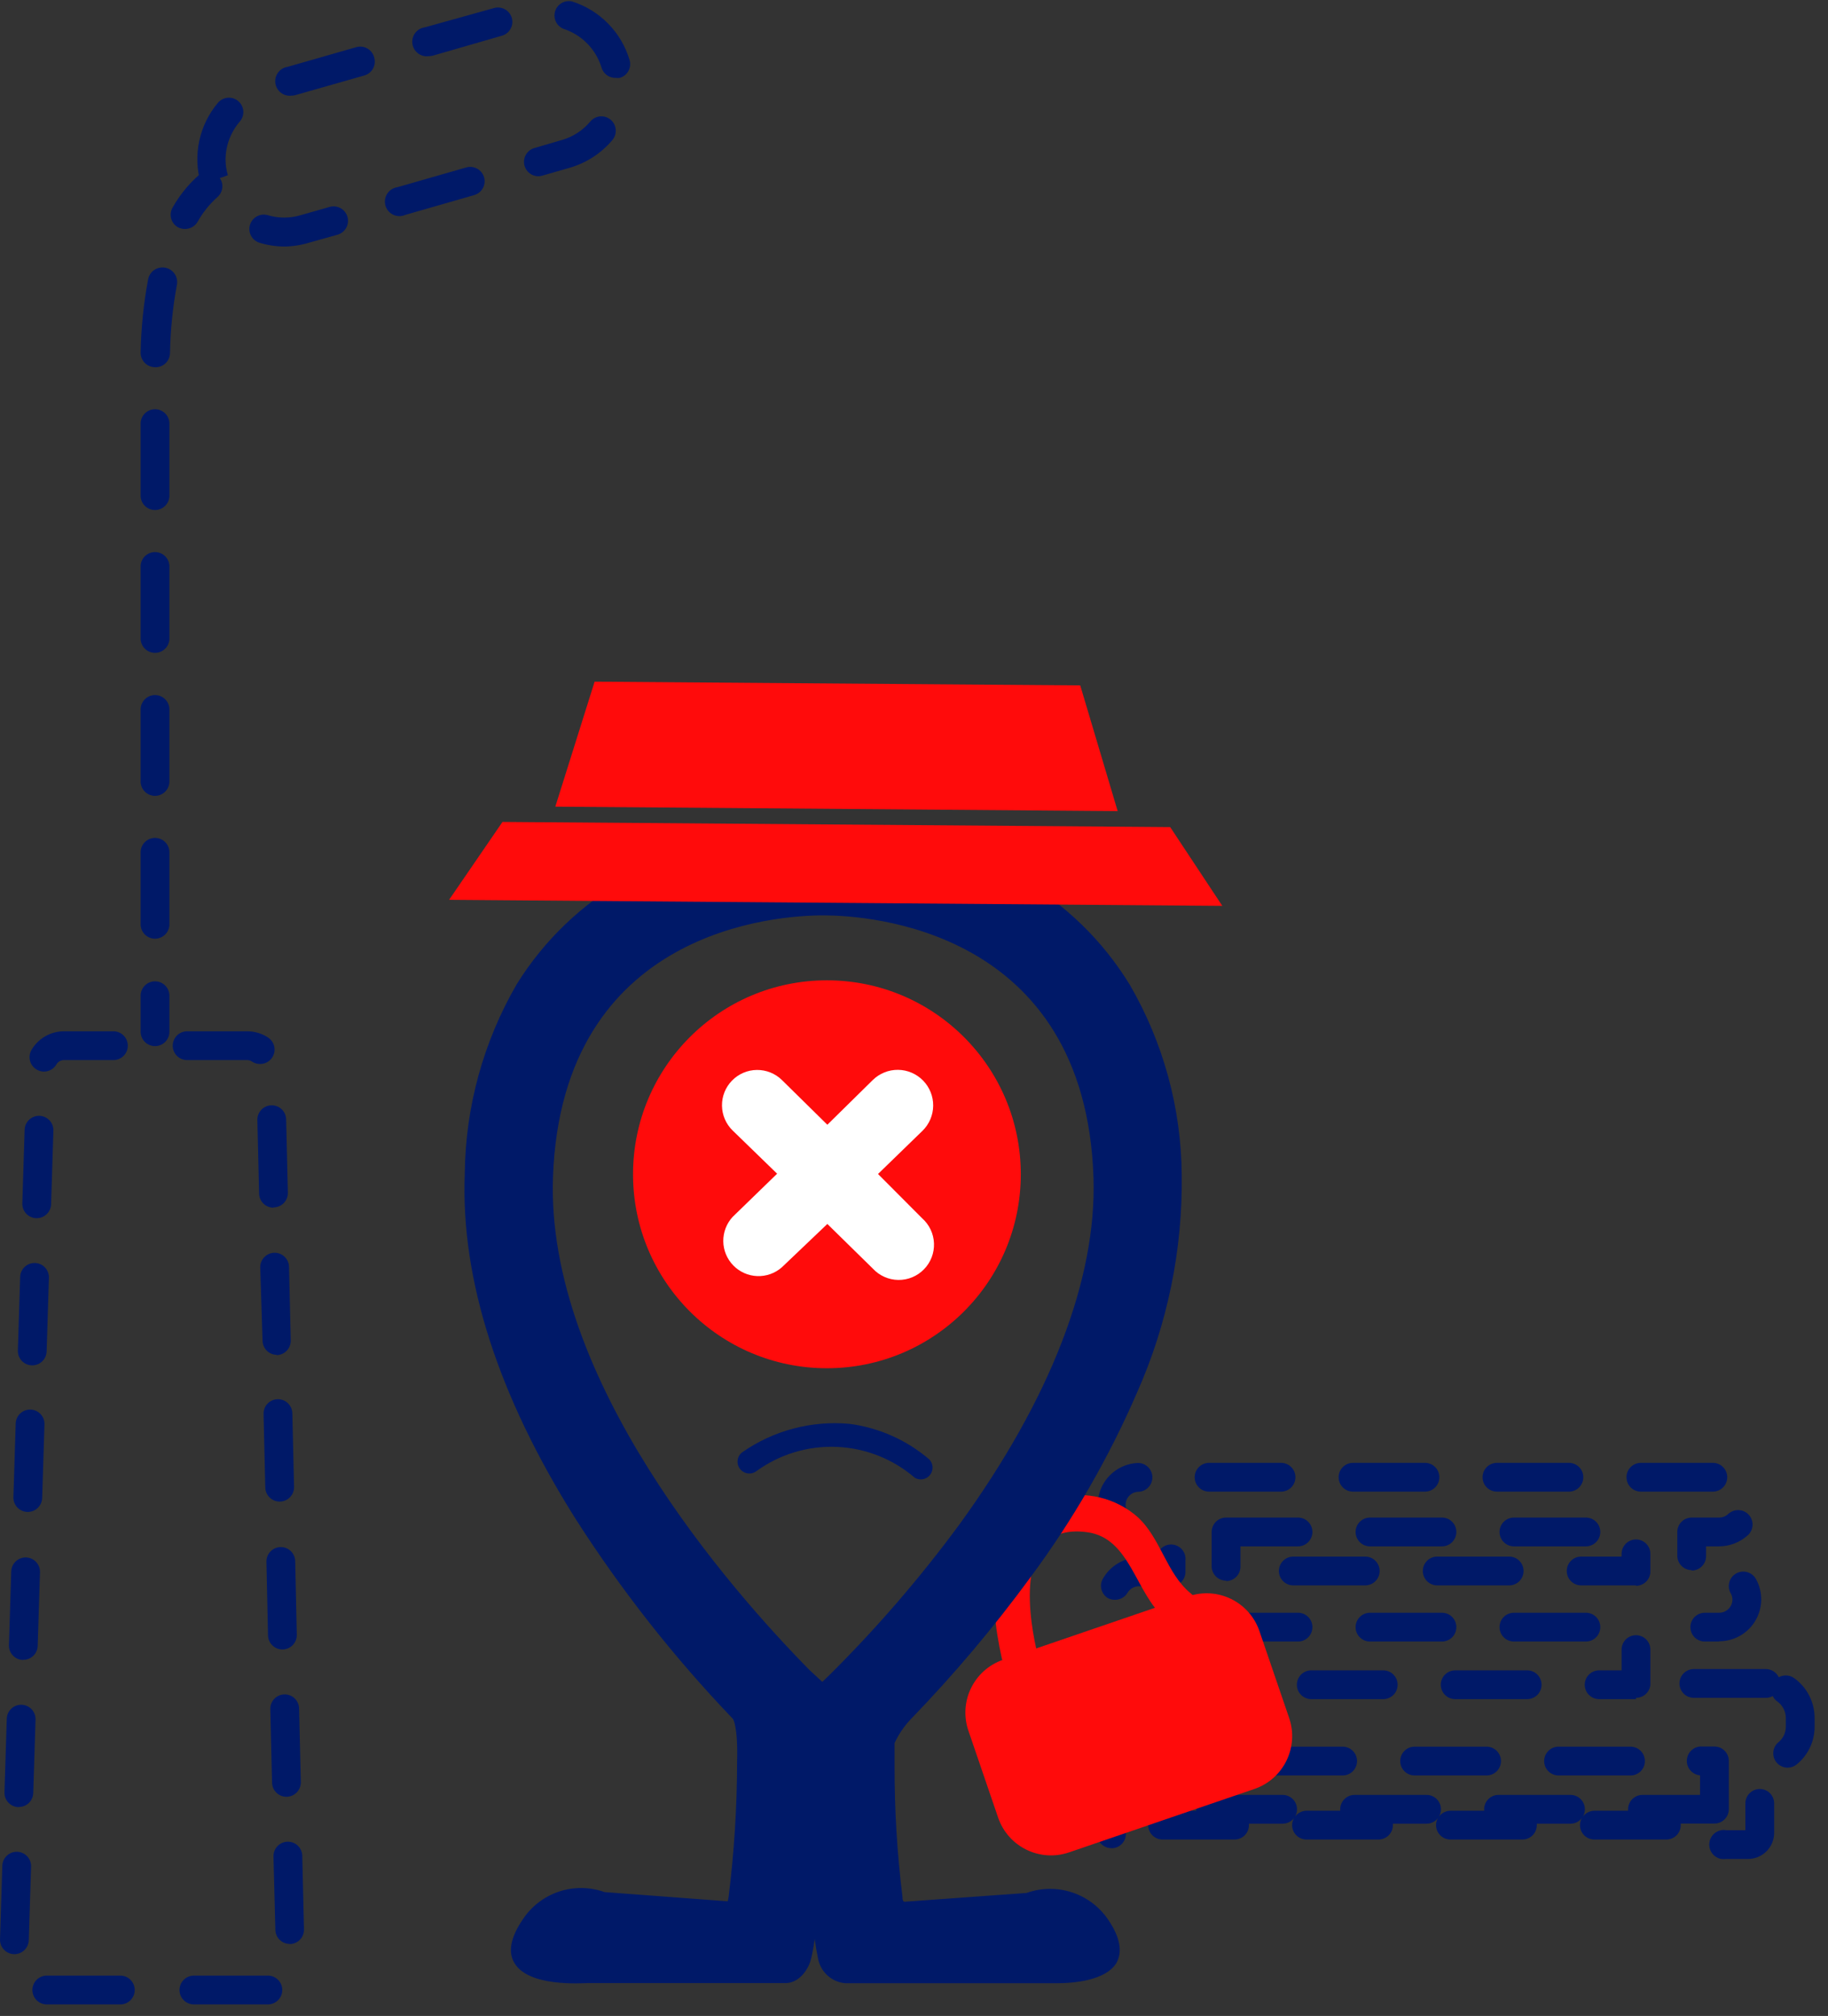 <svg width="127" height="140" viewBox="0 0 127 140" fill="none" xmlns="http://www.w3.org/2000/svg">
<rect x="0" y="0" width="127" height="140" fill="#333333" stroke="none"/>
<g clip-path="url(#clip0)">
<path d="M121.44 129.1H119.92C119.81 129.11 119.7 129.11 119.59 129.1C119.325 129.054 119.089 128.904 118.934 128.683C118.779 128.463 118.719 128.19 118.765 127.925C118.811 127.66 118.961 127.424 119.182 127.269C119.402 127.114 119.675 127.054 119.94 127.1H121.26V125.24C121.26 124.975 121.365 124.72 121.553 124.533C121.74 124.345 121.995 124.24 122.26 124.24C122.525 124.24 122.78 124.345 122.967 124.533C123.155 124.72 123.26 124.975 123.26 125.24V127.24C123.265 127.482 123.222 127.723 123.133 127.949C123.044 128.174 122.911 128.38 122.741 128.553C122.572 128.726 122.369 128.864 122.146 128.958C121.922 129.052 121.682 129.1 121.44 129.1ZM77.22 128.35C76.966 128.351 76.722 128.255 76.537 128.082C76.351 127.91 76.238 127.673 76.22 127.42C76.22 127.42 76.22 127.32 76.22 127.28V122.28C76.22 122.015 76.325 121.76 76.513 121.573C76.7 121.385 76.955 121.28 77.22 121.28C77.485 121.28 77.74 121.385 77.927 121.573C78.115 121.76 78.22 122.015 78.22 122.28V127.28C78.24 127.537 78.159 127.793 77.995 127.992C77.831 128.191 77.597 128.32 77.34 128.35H77.22ZM115.77 127.75H110.77C110.505 127.75 110.25 127.645 110.063 127.457C109.875 127.27 109.77 127.015 109.77 126.75C109.769 126.573 109.817 126.4 109.91 126.25C109.817 126.374 109.696 126.475 109.557 126.544C109.418 126.614 109.265 126.65 109.11 126.65H106.77V126.75C106.77 127.015 106.665 127.27 106.477 127.457C106.29 127.645 106.035 127.75 105.77 127.75H100.77C100.505 127.75 100.25 127.645 100.063 127.457C99.875 127.27 99.77 127.015 99.77 126.75C99.769 126.573 99.817 126.4 99.91 126.25C99.817 126.374 99.696 126.475 99.557 126.544C99.418 126.614 99.265 126.65 99.11 126.65H96.77V126.75C96.77 127.015 96.665 127.27 96.477 127.457C96.29 127.645 96.035 127.75 95.77 127.75H90.77C90.505 127.75 90.25 127.645 90.063 127.457C89.875 127.27 89.77 127.015 89.77 126.75C89.769 126.573 89.817 126.4 89.91 126.25C89.817 126.374 89.696 126.475 89.557 126.544C89.418 126.614 89.265 126.65 89.11 126.65H86.77V126.75C86.77 127.015 86.665 127.27 86.477 127.457C86.29 127.645 86.035 127.75 85.77 127.75H80.77C80.505 127.75 80.25 127.645 80.063 127.457C79.875 127.27 79.77 127.015 79.77 126.75C79.77 126.485 79.875 126.23 80.063 126.043C80.25 125.855 80.505 125.75 80.77 125.75H83.11V125.65C83.11 125.385 83.215 125.13 83.403 124.943C83.59 124.755 83.845 124.65 84.11 124.65H89.11C89.375 124.65 89.63 124.755 89.817 124.943C90.005 125.13 90.11 125.385 90.11 125.65C90.11 125.829 90.062 126.006 89.97 126.16C90.062 126.034 90.182 125.931 90.321 125.86C90.46 125.789 90.614 125.751 90.77 125.75H93.11V125.65C93.11 125.385 93.215 125.13 93.403 124.943C93.59 124.755 93.845 124.65 94.11 124.65H99.11C99.375 124.65 99.63 124.755 99.817 124.943C100.005 125.13 100.11 125.385 100.11 125.65C100.11 125.829 100.062 126.006 99.97 126.16C100.062 126.034 100.182 125.931 100.321 125.86C100.46 125.789 100.614 125.751 100.77 125.75H103.11V125.65C103.11 125.385 103.215 125.13 103.403 124.943C103.59 124.755 103.845 124.65 104.11 124.65H109.11C109.375 124.65 109.63 124.755 109.817 124.943C110.005 125.13 110.11 125.385 110.11 125.65C110.11 125.829 110.062 126.006 109.97 126.16C110.062 126.034 110.182 125.931 110.321 125.86C110.46 125.789 110.614 125.751 110.77 125.75H113.11V125.65C113.11 125.385 113.215 125.13 113.403 124.943C113.59 124.755 113.845 124.65 114.11 124.65H118.11V123.29C117.845 123.267 117.599 123.14 117.428 122.937C117.256 122.733 117.172 122.47 117.195 122.205C117.218 121.94 117.345 121.694 117.548 121.523C117.751 121.351 118.015 121.267 118.28 121.29H119.11C119.375 121.29 119.63 121.395 119.817 121.583C120.005 121.77 120.11 122.025 120.11 122.29V125.64C120.11 125.905 120.005 126.16 119.817 126.347C119.63 126.535 119.375 126.64 119.11 126.64H116.77V126.74C116.771 126.872 116.746 127.003 116.697 127.126C116.647 127.248 116.574 127.36 116.481 127.454C116.388 127.547 116.277 127.622 116.155 127.673C116.033 127.724 115.902 127.75 115.77 127.75ZM80.37 125.39C80.105 125.39 79.85 125.285 79.663 125.097C79.475 124.91 79.37 124.655 79.37 124.39V122.3C79.37 122.035 79.475 121.78 79.663 121.593C79.85 121.405 80.105 121.3 80.37 121.3H83.28C83.545 121.3 83.8 121.405 83.987 121.593C84.175 121.78 84.28 122.035 84.28 122.3C84.28 122.565 84.175 122.82 83.987 123.007C83.8 123.195 83.545 123.3 83.28 123.3H81.37V124.39C81.37 124.655 81.265 124.91 81.077 125.097C80.89 125.285 80.635 125.39 80.37 125.39ZM113.28 123.3H108.28C108.015 123.3 107.76 123.195 107.573 123.007C107.385 122.82 107.28 122.565 107.28 122.3C107.28 122.035 107.385 121.78 107.573 121.593C107.76 121.405 108.015 121.3 108.28 121.3H113.28C113.545 121.3 113.8 121.405 113.987 121.593C114.175 121.78 114.28 122.035 114.28 122.3C114.28 122.565 114.175 122.82 113.987 123.007C113.8 123.195 113.545 123.3 113.28 123.3ZM103.28 123.3H98.28C98.015 123.3 97.76 123.195 97.573 123.007C97.385 122.82 97.28 122.565 97.28 122.3C97.28 122.035 97.385 121.78 97.573 121.593C97.76 121.405 98.015 121.3 98.28 121.3H103.28C103.545 121.3 103.8 121.405 103.987 121.593C104.175 121.78 104.28 122.035 104.28 122.3C104.28 122.565 104.175 122.82 103.987 123.007C103.8 123.195 103.545 123.3 103.28 123.3ZM93.28 123.3H88.28C88.015 123.3 87.76 123.195 87.573 123.007C87.385 122.82 87.28 122.565 87.28 122.3C87.28 122.035 87.385 121.78 87.573 121.593C87.76 121.405 88.015 121.3 88.28 121.3H93.28C93.545 121.3 93.8 121.405 93.987 121.593C94.175 121.78 94.28 122.035 94.28 122.3C94.28 122.565 94.175 122.82 93.987 123.007C93.8 123.195 93.545 123.3 93.28 123.3ZM124.2 122.76C124.051 122.76 123.903 122.728 123.768 122.663C123.633 122.599 123.514 122.506 123.42 122.39C123.254 122.185 123.176 121.923 123.202 121.661C123.228 121.399 123.357 121.158 123.56 120.99C123.72 120.86 123.85 120.695 123.938 120.508C124.026 120.321 124.071 120.117 124.07 119.91V119.31C124.069 119.088 124.016 118.869 123.916 118.671C123.815 118.473 123.669 118.301 123.49 118.17C123.347 118.076 123.233 117.945 123.16 117.79C123.013 117.87 122.848 117.911 122.68 117.91H117.68C117.415 117.91 117.16 117.805 116.973 117.617C116.785 117.43 116.68 117.175 116.68 116.91C116.68 116.645 116.785 116.39 116.973 116.203C117.16 116.015 117.415 115.91 117.68 115.91H122.68C122.868 115.911 123.053 115.964 123.212 116.065C123.371 116.166 123.499 116.31 123.58 116.48C123.746 116.387 123.934 116.344 124.124 116.355C124.313 116.365 124.496 116.429 124.65 116.54C125.09 116.856 125.448 117.272 125.695 117.753C125.941 118.235 126.07 118.769 126.07 119.31V119.91C126.071 120.411 125.961 120.907 125.746 121.36C125.532 121.813 125.219 122.213 124.83 122.53C124.653 122.677 124.43 122.758 124.2 122.76ZM73.5 121C73.248 121.001 73.005 120.906 72.82 120.736C72.634 120.565 72.52 120.331 72.5 120.08V119.36C72.5 118.46 72.857 117.597 73.492 116.959C74.128 116.322 74.99 115.963 75.89 115.96H76.43C76.695 115.96 76.95 116.065 77.137 116.253C77.325 116.44 77.43 116.695 77.43 116.96C77.43 117.225 77.325 117.48 77.137 117.667C76.95 117.855 76.695 117.96 76.43 117.96H75.89C75.52 117.963 75.167 118.111 74.906 118.374C74.646 118.636 74.5 118.99 74.5 119.36V119.96C74.5 120.225 74.395 120.48 74.207 120.667C74.02 120.855 73.765 120.96 73.5 120.96V121ZM113.66 118H111.1C110.835 118 110.58 117.895 110.393 117.707C110.205 117.52 110.1 117.265 110.1 117C110.1 116.735 110.205 116.48 110.393 116.293C110.58 116.105 110.835 116 111.1 116H112.66V114.56C112.66 114.295 112.765 114.04 112.953 113.853C113.14 113.665 113.395 113.56 113.66 113.56C113.925 113.56 114.18 113.665 114.367 113.853C114.555 114.04 114.66 114.295 114.66 114.56V117C114.637 117.249 114.522 117.481 114.337 117.65C114.152 117.818 113.91 117.911 113.66 117.91V118ZM106.1 118H101.1C100.835 118 100.58 117.895 100.393 117.707C100.205 117.52 100.1 117.265 100.1 117C100.1 116.735 100.205 116.48 100.393 116.293C100.58 116.105 100.835 116 101.1 116H106.1C106.365 116 106.62 116.105 106.807 116.293C106.995 116.48 107.1 116.735 107.1 117C107.1 117.265 106.995 117.52 106.807 117.707C106.62 117.895 106.365 118 106.1 118ZM96.1 118H91.1C90.835 118 90.58 117.895 90.393 117.707C90.205 117.52 90.1 117.265 90.1 117C90.1 116.735 90.205 116.48 90.393 116.293C90.58 116.105 90.835 116 91.1 116H96.1C96.365 116 96.62 116.105 96.807 116.293C96.995 116.48 97.1 116.735 97.1 117C97.1 117.265 96.995 117.52 96.807 117.707C96.62 117.895 96.365 118 96.1 118ZM86.1 118H85.18C84.915 118 84.66 117.895 84.473 117.707C84.285 117.52 84.18 117.265 84.18 117V113C84.18 112.735 84.285 112.48 84.473 112.293C84.66 112.105 84.915 112 85.18 112H90.18C90.445 112 90.7 112.105 90.887 112.293C91.075 112.48 91.18 112.735 91.18 113C91.18 113.265 91.075 113.52 90.887 113.707C90.7 113.895 90.445 114 90.18 114H86.18V116C86.311 116.005 86.44 116.036 86.56 116.091C86.679 116.147 86.786 116.225 86.875 116.321C86.965 116.418 87.034 116.531 87.079 116.654C87.125 116.778 87.145 116.909 87.14 117.04C87.135 117.171 87.104 117.3 87.049 117.42C86.993 117.539 86.915 117.646 86.819 117.735C86.722 117.825 86.609 117.894 86.486 117.939C86.362 117.985 86.231 118.005 86.1 118ZM81.31 117.88C81.045 117.88 80.79 117.775 80.603 117.587C80.415 117.4 80.31 117.145 80.31 116.88V114H80.14C79.875 114 79.62 113.895 79.433 113.707C79.245 113.52 79.14 113.265 79.14 113C79.14 112.735 79.245 112.48 79.433 112.293C79.62 112.105 79.875 112 80.14 112H81.31C81.575 112 81.83 112.105 82.017 112.293C82.205 112.48 82.31 112.735 82.31 113V116.84C82.297 117.096 82.186 117.338 82 117.515C81.814 117.692 81.567 117.79 81.31 117.79V117.88ZM119.44 114H118.44C118.175 114 117.92 113.895 117.733 113.707C117.545 113.52 117.44 113.265 117.44 113C117.44 112.735 117.545 112.48 117.733 112.293C117.92 112.105 118.175 112 118.44 112H119.44C119.682 112 119.915 111.904 120.087 111.734C120.259 111.564 120.357 111.332 120.36 111.09C120.362 110.935 120.32 110.783 120.24 110.65C120.174 110.535 120.132 110.408 120.115 110.277C120.099 110.146 120.108 110.012 120.143 109.885C120.178 109.757 120.237 109.638 120.318 109.533C120.399 109.428 120.5 109.341 120.615 109.275C120.73 109.209 120.857 109.167 120.988 109.15C121.119 109.134 121.252 109.143 121.38 109.178C121.508 109.213 121.627 109.272 121.732 109.353C121.837 109.434 121.924 109.535 121.99 109.65C122.238 110.094 122.366 110.594 122.36 111.103C122.354 111.611 122.215 112.109 121.957 112.547C121.7 112.985 121.331 113.347 120.89 113.599C120.448 113.85 119.948 113.982 119.44 113.98V114ZM110.18 114H105.18C104.915 114 104.66 113.895 104.473 113.707C104.285 113.52 104.18 113.265 104.18 113C104.18 112.735 104.285 112.48 104.473 112.293C104.66 112.105 104.915 112 105.18 112H110.18C110.445 112 110.7 112.105 110.887 112.293C111.075 112.48 111.18 112.735 111.18 113C111.18 113.265 111.075 113.52 110.887 113.707C110.7 113.895 110.445 114 110.18 114ZM100.18 114H95.18C94.915 114 94.66 113.895 94.473 113.707C94.285 113.52 94.18 113.265 94.18 113C94.18 112.735 94.285 112.48 94.473 112.293C94.66 112.105 94.915 112 95.18 112H100.18C100.445 112 100.7 112.105 100.887 112.293C101.075 112.48 101.18 112.735 101.18 113C101.18 113.265 101.075 113.52 100.887 113.707C100.7 113.895 100.445 114 100.18 114ZM77.46 111.1C77.301 111.104 77.143 111.069 77 111C76.77 110.87 76.6 110.653 76.529 110.399C76.458 110.144 76.49 109.871 76.62 109.64C76.875 109.191 77.244 108.817 77.69 108.557C78.136 108.297 78.644 108.16 79.16 108.16H80.36C80.388 107.895 80.52 107.651 80.727 107.484C80.934 107.316 81.2 107.237 81.465 107.265C81.73 107.293 81.974 107.425 82.141 107.632C82.309 107.839 82.388 108.105 82.36 108.37V109.16C82.36 109.425 82.255 109.68 82.067 109.867C81.88 110.055 81.625 110.16 81.36 110.16H79.13C78.968 110.16 78.809 110.203 78.669 110.284C78.529 110.364 78.412 110.48 78.33 110.62C78.239 110.769 78.111 110.891 77.959 110.976C77.806 111.06 77.634 111.103 77.46 111.1ZM113.66 110.1H109.85C109.585 110.1 109.33 109.995 109.143 109.807C108.955 109.62 108.85 109.365 108.85 109.1C108.85 108.835 108.955 108.58 109.143 108.393C109.33 108.205 109.585 108.1 109.85 108.1H112.66V107.91C112.66 107.645 112.765 107.39 112.953 107.203C113.14 107.015 113.395 106.91 113.66 106.91C113.925 106.91 114.18 107.015 114.367 107.203C114.555 107.39 114.66 107.645 114.66 107.91V109.1C114.664 109.234 114.641 109.367 114.593 109.492C114.544 109.617 114.471 109.73 114.378 109.827C114.285 109.923 114.173 109.999 114.05 110.051C113.926 110.103 113.794 110.13 113.66 110.13V110.1ZM104.85 110.1H99.85C99.585 110.1 99.33 109.995 99.143 109.807C98.955 109.62 98.85 109.365 98.85 109.1C98.85 108.835 98.955 108.58 99.143 108.393C99.33 108.205 99.585 108.1 99.85 108.1H104.85C105.115 108.1 105.37 108.205 105.557 108.393C105.745 108.58 105.85 108.835 105.85 109.1C105.85 109.365 105.745 109.62 105.557 109.807C105.37 109.995 105.115 110.1 104.85 110.1ZM94.85 110.1H89.85C89.585 110.1 89.33 109.995 89.143 109.807C88.955 109.62 88.85 109.365 88.85 109.1C88.85 108.835 88.955 108.58 89.143 108.393C89.33 108.205 89.585 108.1 89.85 108.1H94.85C95.115 108.1 95.37 108.205 95.557 108.393C95.745 108.58 95.85 108.835 95.85 109.1C95.85 109.365 95.745 109.62 95.557 109.807C95.37 109.995 95.115 110.1 94.85 110.1ZM85.18 109.77C84.915 109.77 84.66 109.665 84.473 109.477C84.285 109.29 84.18 109.035 84.18 108.77V106.39C84.18 106.125 84.285 105.87 84.473 105.683C84.66 105.495 84.915 105.39 85.18 105.39H90.18C90.445 105.39 90.7 105.495 90.887 105.683C91.075 105.87 91.18 106.125 91.18 106.39C91.18 106.655 91.075 106.91 90.887 107.097C90.7 107.285 90.445 107.39 90.18 107.39H86.18V108.77C86.184 108.904 86.161 109.037 86.113 109.162C86.064 109.287 85.991 109.4 85.898 109.497C85.805 109.593 85.693 109.669 85.57 109.721C85.446 109.773 85.314 109.8 85.18 109.8V109.77ZM117.53 109.04C117.265 109.04 117.01 108.935 116.823 108.747C116.635 108.56 116.53 108.305 116.53 108.04V106.39C116.53 106.125 116.635 105.87 116.823 105.683C117.01 105.495 117.265 105.39 117.53 105.39H119.44C119.674 105.391 119.9 105.301 120.07 105.14C120.265 104.958 120.524 104.862 120.79 104.871C121.057 104.88 121.308 104.995 121.49 105.19C121.672 105.385 121.768 105.644 121.759 105.91C121.75 106.177 121.635 106.428 121.44 106.61C120.892 107.108 120.18 107.386 119.44 107.39H118.53V108.04C118.534 108.174 118.511 108.307 118.463 108.432C118.414 108.557 118.341 108.67 118.248 108.767C118.155 108.863 118.043 108.939 117.92 108.991C117.796 109.043 117.664 109.07 117.53 109.07V109.04ZM110.18 107.39H105.18C104.915 107.39 104.66 107.285 104.473 107.097C104.285 106.91 104.18 106.655 104.18 106.39C104.18 106.125 104.285 105.87 104.473 105.683C104.66 105.495 104.915 105.39 105.18 105.39H110.18C110.445 105.39 110.7 105.495 110.887 105.683C111.075 105.87 111.18 106.125 111.18 106.39C111.18 106.655 111.075 106.91 110.887 107.097C110.7 107.285 110.445 107.39 110.18 107.39ZM100.18 107.39H95.18C94.915 107.39 94.66 107.285 94.473 107.097C94.285 106.91 94.18 106.655 94.18 106.39C94.18 106.125 94.285 105.87 94.473 105.683C94.66 105.495 94.915 105.39 95.18 105.39H100.18C100.445 105.39 100.7 105.495 100.887 105.683C101.075 105.87 101.18 106.125 101.18 106.39C101.18 106.655 101.075 106.91 100.887 107.097C100.7 107.285 100.445 107.39 100.18 107.39ZM78.25 107.18C78.093 107.183 77.938 107.145 77.8 107.07C77.242 106.771 76.796 106.297 76.531 105.722C76.266 105.146 76.196 104.5 76.332 103.881C76.467 103.262 76.801 102.705 77.283 102.293C77.765 101.881 78.368 101.638 79 101.6C79.131 101.592 79.263 101.61 79.388 101.653C79.512 101.696 79.627 101.763 79.725 101.85C79.824 101.937 79.904 102.043 79.961 102.162C80.019 102.28 80.052 102.409 80.06 102.54C80.068 102.676 80.048 102.813 80.002 102.941C79.955 103.069 79.883 103.187 79.789 103.286C79.695 103.386 79.582 103.465 79.457 103.519C79.332 103.573 79.197 103.6 79.06 103.6C78.827 103.613 78.609 103.714 78.449 103.884C78.289 104.053 78.2 104.277 78.2 104.51C78.199 104.678 78.246 104.843 78.334 104.986C78.422 105.13 78.549 105.245 78.7 105.32C78.817 105.38 78.921 105.463 79.006 105.563C79.091 105.664 79.155 105.78 79.195 105.906C79.235 106.031 79.25 106.163 79.239 106.294C79.228 106.425 79.191 106.553 79.13 106.67C79.046 106.832 78.92 106.967 78.765 107.062C78.61 107.157 78.432 107.209 78.25 107.21V107.18ZM119 103.59H114C113.735 103.59 113.48 103.485 113.293 103.297C113.105 103.11 113 102.855 113 102.59C113 102.325 113.105 102.07 113.293 101.883C113.48 101.695 113.735 101.59 114 101.59H119C119.265 101.59 119.52 101.695 119.707 101.883C119.895 102.07 120 102.325 120 102.59C120 102.855 119.895 103.11 119.707 103.297C119.52 103.485 119.265 103.59 119 103.59ZM109 103.59H104C103.735 103.59 103.48 103.485 103.293 103.297C103.105 103.11 103 102.855 103 102.59C103 102.325 103.105 102.07 103.293 101.883C103.48 101.695 103.735 101.59 104 101.59H109C109.265 101.59 109.52 101.695 109.707 101.883C109.895 102.07 110 102.325 110 102.59C110 102.855 109.895 103.11 109.707 103.297C109.52 103.485 109.265 103.59 109 103.59ZM99 103.59H94C93.735 103.59 93.48 103.485 93.293 103.297C93.105 103.11 93 102.855 93 102.59C93 102.325 93.105 102.07 93.293 101.883C93.48 101.695 93.735 101.59 94 101.59H99C99.265 101.59 99.52 101.695 99.707 101.883C99.895 102.07 100 102.325 100 102.59C100 102.855 99.895 103.11 99.707 103.297C99.52 103.485 99.265 103.59 99 103.59ZM89 103.59H84C83.735 103.59 83.48 103.485 83.293 103.297C83.105 103.11 83 102.855 83 102.59C83 102.325 83.105 102.07 83.293 101.883C83.48 101.695 83.735 101.59 84 101.59H89C89.265 101.59 89.52 101.695 89.707 101.883C89.895 102.07 90 102.325 90 102.59C90 102.855 89.895 103.11 89.707 103.297C89.52 103.485 89.265 103.59 89 103.59Z" fill="#001968"/>
<path d="M18.59 139.2H13.47C13.205 139.2 12.95 139.095 12.763 138.907C12.575 138.72 12.47 138.465 12.47 138.2C12.47 137.935 12.575 137.68 12.763 137.493C12.95 137.305 13.205 137.2 13.47 137.2H18.56C18.695 137.193 18.831 137.214 18.958 137.261C19.085 137.308 19.201 137.381 19.3 137.475C19.398 137.568 19.476 137.681 19.529 137.805C19.583 137.93 19.61 138.064 19.61 138.2C19.61 138.465 19.505 138.72 19.317 138.907C19.13 139.095 18.875 139.2 18.61 139.2H18.59ZM8.36 139.2H3.25C2.985 139.2 2.73 139.095 2.543 138.907C2.355 138.72 2.25 138.465 2.25 138.2C2.25 137.935 2.355 137.68 2.543 137.493C2.73 137.305 2.985 137.2 3.25 137.2H8.36C8.625 137.2 8.88 137.305 9.067 137.493C9.255 137.68 9.36 137.935 9.36 138.2C9.36 138.465 9.255 138.72 9.067 138.907C8.88 139.095 8.625 139.2 8.36 139.2ZM1 135.71C0.735 135.71 0.48 135.605 0.293 135.417C0.105 135.23 0 134.975 0 134.71L0.16 129.6C0.16 129.335 0.265 129.08 0.453 128.893C0.64 128.705 0.895 128.6 1.16 128.6C1.291 128.6 1.421 128.626 1.543 128.676C1.664 128.726 1.774 128.8 1.867 128.893C1.96 128.986 2.034 129.096 2.084 129.217C2.134 129.339 2.16 129.469 2.16 129.6L2 134.74C1.992 135 1.883 135.247 1.697 135.428C1.51 135.609 1.26 135.71 1 135.71ZM20.13 135C19.865 135 19.61 134.895 19.423 134.707C19.235 134.52 19.13 134.265 19.13 134L19 128.9C19 128.635 19.105 128.38 19.293 128.193C19.48 128.005 19.735 127.9 20 127.9C20.265 127.9 20.52 128.005 20.707 128.193C20.895 128.38 21 128.635 21 128.9L21.12 134.01C21.12 134.275 21.015 134.53 20.827 134.717C20.64 134.905 20.385 135.01 20.12 135.01L20.13 135ZM1.31 125.5C1.045 125.5 0.79 125.395 0.603 125.207C0.415 125.02 0.31 124.765 0.31 124.5L0.47 119.39C0.47 119.125 0.575 118.87 0.763 118.683C0.95 118.495 1.205 118.39 1.47 118.39C1.735 118.39 1.99 118.495 2.177 118.683C2.365 118.87 2.47 119.125 2.47 119.39L2.31 124.5C2.307 124.763 2.201 125.015 2.014 125.201C1.826 125.386 1.573 125.49 1.31 125.49V125.5ZM19.9 124.78C19.635 124.78 19.38 124.675 19.193 124.487C19.005 124.3 18.9 124.045 18.9 123.78L18.78 118.67C18.78 118.405 18.885 118.15 19.073 117.963C19.26 117.775 19.515 117.67 19.78 117.67C20.045 117.67 20.3 117.775 20.487 117.963C20.675 118.15 20.78 118.405 20.78 118.67L20.9 123.78C20.9 124.045 20.795 124.3 20.607 124.487C20.42 124.675 20.165 124.78 19.9 124.78ZM1.62 115.28C1.355 115.28 1.1 115.175 0.913 114.987C0.725 114.8 0.62 114.545 0.62 114.28L0.78 109.16C0.78 108.895 0.885 108.64 1.073 108.453C1.26 108.265 1.515 108.16 1.78 108.16C2.045 108.16 2.3 108.265 2.487 108.453C2.675 108.64 2.78 108.895 2.78 109.16L2.62 114.27C2.62 114.535 2.515 114.79 2.327 114.977C2.14 115.165 1.885 115.27 1.62 115.27V115.28ZM19.62 114.55C19.355 114.55 19.1 114.445 18.913 114.257C18.725 114.07 18.62 113.815 18.62 113.55L18.51 108.44C18.51 108.175 18.615 107.92 18.803 107.733C18.99 107.545 19.245 107.44 19.51 107.44C19.775 107.44 20.03 107.545 20.217 107.733C20.405 107.92 20.51 108.175 20.51 108.44L20.62 113.55C20.62 113.815 20.515 114.07 20.327 114.257C20.14 114.445 19.885 114.55 19.62 114.55ZM1.93 105C1.665 105 1.41 104.895 1.223 104.707C1.035 104.52 0.93 104.265 0.93 104L1.09 98.89C1.09 98.625 1.195 98.37 1.383 98.183C1.57 97.995 1.825 97.89 2.09 97.89C2.355 97.89 2.61 97.995 2.797 98.183C2.985 98.37 3.09 98.625 3.09 98.89L2.93 104C2.93 104.265 2.825 104.52 2.637 104.707C2.45 104.895 2.195 105 1.93 105ZM19.43 104.28C19.165 104.28 18.91 104.175 18.723 103.987C18.535 103.8 18.43 103.545 18.43 103.28L18.31 98.17C18.31 97.905 18.415 97.65 18.603 97.463C18.79 97.275 19.045 97.17 19.31 97.17C19.575 97.17 19.83 97.275 20.017 97.463C20.205 97.65 20.31 97.905 20.31 98.17L20.43 103.28C20.43 103.545 20.325 103.8 20.137 103.987C19.95 104.175 19.695 104.28 19.43 104.28ZM2.24 94.82C1.975 94.82 1.72 94.715 1.533 94.527C1.345 94.34 1.24 94.085 1.24 93.82L1.4 88.71C1.4 88.445 1.505 88.19 1.693 88.003C1.88 87.815 2.135 87.71 2.4 87.71C2.665 87.71 2.92 87.815 3.107 88.003C3.295 88.19 3.4 88.445 3.4 88.71L3.24 93.82C3.24 94.085 3.135 94.34 2.947 94.527C2.76 94.715 2.505 94.82 2.24 94.82ZM19.24 94.09C18.975 94.09 18.72 93.985 18.533 93.797C18.345 93.61 18.24 93.355 18.24 93.09L18.08 88C18.08 87.735 18.185 87.48 18.373 87.293C18.56 87.105 18.815 87 19.08 87C19.345 87 19.6 87.105 19.787 87.293C19.975 87.48 20.08 87.735 20.08 88L20.2 93.11C20.2 93.375 20.095 93.63 19.907 93.817C19.72 94.005 19.465 94.11 19.2 94.11L19.24 94.09ZM2.55 84.6C2.285 84.6 2.03 84.495 1.843 84.307C1.655 84.12 1.55 83.865 1.55 83.6L1.71 78.49C1.71 78.225 1.815 77.97 2.003 77.783C2.19 77.595 2.445 77.49 2.71 77.49C2.975 77.49 3.23 77.595 3.417 77.783C3.605 77.97 3.71 78.225 3.71 78.49L3.55 83.6C3.55 83.865 3.445 84.12 3.257 84.307C3.07 84.495 2.815 84.6 2.55 84.6ZM19 83.87C18.735 83.87 18.48 83.765 18.293 83.577C18.105 83.39 18 83.135 18 82.87L17.88 77.76C17.88 77.495 17.985 77.24 18.173 77.053C18.36 76.865 18.615 76.76 18.88 76.76C19.145 76.76 19.4 76.865 19.587 77.053C19.775 77.24 19.88 77.495 19.88 77.76L20 82.85C20 83.115 19.895 83.37 19.707 83.557C19.52 83.745 19.265 83.85 19 83.85V83.87ZM3.05 74.42C2.874 74.418 2.701 74.37 2.55 74.28C2.436 74.214 2.337 74.126 2.257 74.021C2.177 73.916 2.119 73.797 2.086 73.67C2.052 73.542 2.044 73.41 2.062 73.279C2.08 73.149 2.123 73.023 2.19 72.91C2.421 72.518 2.75 72.193 3.144 71.967C3.539 71.741 3.985 71.621 4.44 71.62H7.88C8.145 71.62 8.4 71.725 8.587 71.913C8.775 72.1 8.88 72.355 8.88 72.62C8.88 72.885 8.775 73.14 8.587 73.327C8.4 73.515 8.145 73.62 7.88 73.62H4.44C4.334 73.619 4.23 73.646 4.139 73.699C4.048 73.752 3.972 73.828 3.92 73.92C3.832 74.073 3.705 74.199 3.552 74.287C3.399 74.375 3.226 74.421 3.05 74.42ZM18.05 73.89C17.854 73.888 17.663 73.829 17.5 73.72C17.403 73.653 17.288 73.618 17.17 73.62H13C12.735 73.62 12.48 73.515 12.293 73.327C12.105 73.14 12 72.885 12 72.62C12 72.355 12.105 72.1 12.293 71.913C12.48 71.725 12.735 71.62 13 71.62H17.18C17.692 71.621 18.192 71.77 18.62 72.05C18.803 72.168 18.942 72.342 19.017 72.546C19.091 72.75 19.098 72.973 19.034 73.181C18.971 73.389 18.842 73.571 18.666 73.699C18.49 73.827 18.277 73.894 18.06 73.89H18.05Z" fill="#001968"/>
<path d="M10.77 72.65C10.505 72.65 10.25 72.545 10.063 72.357C9.875 72.17 9.77 71.915 9.77 71.65V69.15C9.77 68.885 9.875 68.63 10.063 68.443C10.25 68.255 10.505 68.15 10.77 68.15C11.035 68.15 11.29 68.255 11.477 68.443C11.665 68.63 11.77 68.885 11.77 69.15V71.65C11.77 71.915 11.665 72.17 11.477 72.357C11.29 72.545 11.035 72.65 10.77 72.65Z" fill="#001968"/>
<path d="M10.77 65.19C10.505 65.19 10.25 65.085 10.063 64.897C9.875 64.71 9.77 64.455 9.77 64.19V59.19C9.77 58.925 9.875 58.67 10.063 58.483C10.25 58.295 10.505 58.19 10.77 58.19C11.035 58.19 11.29 58.295 11.477 58.483C11.665 58.67 11.77 58.925 11.77 59.19V64.19C11.77 64.455 11.665 64.71 11.477 64.897C11.29 65.085 11.035 65.19 10.77 65.19ZM10.77 55.27C10.505 55.27 10.25 55.165 10.063 54.977C9.875 54.789 9.77 54.535 9.77 54.27V49.27C9.77 49.005 9.875 48.75 10.063 48.563C10.25 48.375 10.505 48.27 10.77 48.27C11.035 48.27 11.29 48.375 11.477 48.563C11.665 48.75 11.77 49.005 11.77 49.27V54.27C11.77 54.535 11.665 54.789 11.477 54.977C11.29 55.165 11.035 55.27 10.77 55.27ZM10.77 45.34C10.505 45.34 10.25 45.235 10.063 45.047C9.875 44.859 9.77 44.605 9.77 44.34V39.34C9.77 39.075 9.875 38.82 10.063 38.633C10.25 38.445 10.505 38.34 10.77 38.34C11.035 38.34 11.29 38.445 11.477 38.633C11.665 38.82 11.77 39.075 11.77 39.34V44.34C11.77 44.471 11.744 44.601 11.694 44.723C11.644 44.844 11.57 44.954 11.477 45.047C11.384 45.14 11.274 45.214 11.153 45.264C11.031 45.314 10.901 45.34 10.77 45.34ZM10.77 35.42C10.505 35.42 10.25 35.315 10.063 35.127C9.875 34.94 9.77 34.685 9.77 34.42V29.42C9.77 29.155 9.875 28.9 10.063 28.713C10.25 28.525 10.505 28.42 10.77 28.42C11.035 28.42 11.29 28.525 11.477 28.713C11.665 28.9 11.77 29.155 11.77 29.42V34.42C11.77 34.551 11.744 34.681 11.694 34.803C11.644 34.924 11.57 35.034 11.477 35.127C11.384 35.22 11.274 35.294 11.153 35.344C11.031 35.394 10.901 35.42 10.77 35.42ZM10.77 25.5C10.505 25.5 10.25 25.395 10.063 25.207C9.875 25.02 9.77 24.765 9.77 24.5C9.801 22.788 9.975 21.082 10.29 19.4C10.34 19.135 10.494 18.9 10.717 18.748C10.94 18.597 11.215 18.54 11.48 18.59C11.745 18.64 11.98 18.794 12.132 19.017C12.283 19.24 12.34 19.515 12.29 19.78C11.998 21.354 11.837 22.949 11.81 24.55C11.804 24.685 11.77 24.817 11.712 24.939C11.653 25.061 11.57 25.169 11.468 25.258C11.366 25.347 11.247 25.414 11.119 25.456C10.99 25.497 10.855 25.512 10.72 25.5H10.77Z" fill="#001968"/>
<path d="M12.84 15.9C12.665 15.901 12.492 15.856 12.34 15.77C12.114 15.633 11.951 15.412 11.887 15.155C11.823 14.899 11.864 14.627 12 14.4C12.466 13.575 13.064 12.832 13.77 12.2C13.868 12.109 13.984 12.039 14.11 11.994C14.236 11.948 14.37 11.929 14.504 11.936C14.637 11.944 14.768 11.978 14.889 12.037C15.009 12.096 15.116 12.178 15.204 12.28C15.291 12.381 15.358 12.498 15.399 12.626C15.441 12.753 15.456 12.887 15.445 13.021C15.433 13.154 15.395 13.284 15.332 13.402C15.27 13.521 15.184 13.625 15.08 13.71C14.541 14.196 14.085 14.767 13.73 15.4C13.64 15.556 13.51 15.684 13.354 15.772C13.197 15.86 13.02 15.904 12.84 15.9Z" fill="#001968"/>
<path d="M19.75 17.12C19.157 17.117 18.567 17.026 18 16.85C17.754 16.766 17.551 16.589 17.433 16.357C17.315 16.126 17.292 15.857 17.369 15.609C17.446 15.361 17.616 15.152 17.844 15.027C18.072 14.902 18.34 14.871 18.59 14.94C19.343 15.167 20.147 15.167 20.9 14.94L22.9 14.37C23.027 14.334 23.159 14.323 23.29 14.338C23.421 14.353 23.548 14.394 23.663 14.458C23.778 14.522 23.88 14.608 23.961 14.712C24.043 14.815 24.104 14.933 24.14 15.06C24.176 15.187 24.187 15.319 24.172 15.45C24.157 15.581 24.116 15.708 24.052 15.823C23.988 15.938 23.902 16.039 23.798 16.121C23.695 16.203 23.577 16.264 23.45 16.3L21.45 16.86C20.899 17.028 20.326 17.115 19.75 17.12ZM27.89 15C27.759 15.018 27.625 15.011 27.497 14.977C27.368 14.944 27.248 14.886 27.142 14.806C26.928 14.645 26.787 14.405 26.75 14.14C26.713 13.875 26.783 13.606 26.944 13.392C27.105 13.178 27.345 13.037 27.61 13L32.39 11.63C32.516 11.593 32.648 11.582 32.779 11.596C32.909 11.61 33.036 11.65 33.151 11.713C33.266 11.776 33.368 11.861 33.45 11.964C33.532 12.066 33.593 12.184 33.63 12.31C33.667 12.437 33.678 12.569 33.663 12.7C33.648 12.832 33.607 12.958 33.543 13.074C33.479 13.189 33.393 13.29 33.289 13.372C33.186 13.454 33.067 13.514 32.94 13.55L28.17 14.92C28.081 14.96 27.987 14.987 27.89 15ZM13.94 12.77V12.71C13.669 11.754 13.637 10.747 13.846 9.775C14.055 8.804 14.499 7.899 15.14 7.14C15.311 6.937 15.556 6.81 15.82 6.788C16.085 6.765 16.347 6.849 16.55 7.02C16.753 7.191 16.88 7.436 16.902 7.7C16.924 7.965 16.841 8.227 16.67 8.43C16.038 9.158 15.684 10.086 15.67 11.05C15.668 11.429 15.722 11.807 15.83 12.17L14.88 12.51L13.94 12.77ZM37.44 12.24C37.216 12.248 36.995 12.181 36.813 12.048C36.632 11.916 36.501 11.726 36.44 11.51C36.369 11.255 36.402 10.983 36.531 10.753C36.661 10.522 36.876 10.352 37.13 10.28L39.01 9.73C39.792 9.513 40.49 9.063 41.01 8.44C41.094 8.339 41.197 8.255 41.314 8.194C41.43 8.133 41.557 8.095 41.688 8.083C41.819 8.071 41.951 8.085 42.077 8.124C42.202 8.163 42.319 8.226 42.42 8.31C42.521 8.394 42.605 8.497 42.666 8.614C42.727 8.73 42.765 8.857 42.777 8.988C42.789 9.119 42.775 9.251 42.736 9.377C42.697 9.502 42.634 9.619 42.55 9.72C41.767 10.652 40.721 11.328 39.55 11.66L37.67 12.2C37.595 12.22 37.518 12.233 37.44 12.24ZM20.27 6.64C20.005 6.677 19.736 6.607 19.522 6.446C19.308 6.285 19.167 6.045 19.13 5.78C19.093 5.515 19.163 5.246 19.324 5.032C19.485 4.818 19.725 4.677 19.99 4.64L24.77 3.27C24.899 3.236 25.033 3.227 25.165 3.245C25.297 3.264 25.424 3.308 25.539 3.376C25.653 3.444 25.753 3.534 25.832 3.641C25.912 3.749 25.969 3.87 26 4C26.074 4.255 26.044 4.528 25.917 4.761C25.789 4.993 25.575 5.166 25.32 5.24L20.54 6.6C20.453 6.628 20.362 6.641 20.27 6.64ZM42.79 5.41C42.567 5.419 42.347 5.353 42.166 5.222C41.985 5.092 41.852 4.904 41.79 4.69C41.598 4.061 41.256 3.488 40.795 3.02C40.334 2.552 39.766 2.202 39.14 2C38.909 1.904 38.722 1.725 38.616 1.499C38.511 1.272 38.494 1.014 38.569 0.775C38.644 0.536 38.806 0.335 39.023 0.21C39.24 0.085 39.496 0.046 39.74 0.1C40.689 0.399 41.55 0.927 42.247 1.637C42.945 2.346 43.457 3.216 43.74 4.17C43.777 4.296 43.788 4.428 43.774 4.559C43.76 4.689 43.72 4.816 43.657 4.931C43.594 5.046 43.508 5.148 43.406 5.23C43.304 5.312 43.186 5.373 43.06 5.41C42.97 5.422 42.88 5.422 42.79 5.41ZM29.79 3.9C29.659 3.918 29.525 3.911 29.397 3.877C29.268 3.844 29.148 3.786 29.042 3.706C28.828 3.545 28.687 3.305 28.65 3.04C28.613 2.775 28.683 2.506 28.844 2.292C29.005 2.078 29.245 1.937 29.51 1.9L34.32 0.56C34.447 0.523 34.58 0.512 34.711 0.527C34.842 0.542 34.968 0.583 35.084 0.647C35.199 0.711 35.3 0.797 35.382 0.901C35.464 1.004 35.524 1.123 35.56 1.25C35.631 1.505 35.598 1.777 35.469 2.007C35.34 2.238 35.124 2.408 34.87 2.48L30.09 3.86C30.002 3.883 29.911 3.896 29.82 3.9H29.79Z" fill="#001968"/>
<path d="M57.45 95.02C64.889 95.02 70.92 88.989 70.92 81.55C70.92 74.111 64.889 68.08 57.45 68.08C50.011 68.08 43.98 74.111 43.98 81.55C43.98 88.989 50.011 95.02 57.45 95.02Z" fill="#FF0B0B"/>
<path d="M61 81.53L64.09 78.53C64.558 78.073 64.825 77.448 64.833 76.793C64.84 76.139 64.588 75.508 64.13 75.04C63.672 74.572 63.048 74.305 62.393 74.297C61.739 74.29 61.108 74.543 60.64 75L57.48 78.11L54.32 75C54.09 74.775 53.817 74.598 53.518 74.479C53.219 74.36 52.9 74.301 52.578 74.305C51.928 74.313 51.309 74.579 50.855 75.045C50.401 75.51 50.151 76.137 50.16 76.787C50.168 77.437 50.434 78.056 50.9 78.51L53.99 81.51L50.9 84.51C50.474 84.971 50.242 85.579 50.25 86.207C50.259 86.835 50.509 87.435 50.948 87.884C51.387 88.333 51.981 88.597 52.609 88.62C53.236 88.644 53.849 88.425 54.32 88.01L57.48 85L60.64 88.1C60.865 88.344 61.138 88.54 61.442 88.675C61.745 88.811 62.073 88.883 62.405 88.888C62.738 88.893 63.068 88.83 63.375 88.703C63.682 88.576 63.96 88.388 64.192 88.15C64.425 87.913 64.606 87.63 64.726 87.32C64.846 87.01 64.901 86.679 64.888 86.347C64.876 86.015 64.796 85.689 64.654 85.388C64.511 85.088 64.309 84.82 64.06 84.6L61 81.53Z" fill="white"/>
<path d="M59 98.88C61.054 99.145 62.987 100.003 64.56 101.35C64.698 101.492 64.779 101.679 64.79 101.877C64.8 102.075 64.739 102.269 64.617 102.425C64.495 102.581 64.321 102.688 64.127 102.725C63.933 102.763 63.731 102.729 63.56 102.63C62.047 101.324 60.138 100.567 58.142 100.482C56.145 100.396 54.178 100.988 52.56 102.16C52.388 102.293 52.17 102.351 51.954 102.323C51.738 102.295 51.543 102.182 51.41 102.01C51.277 101.838 51.219 101.62 51.247 101.404C51.275 101.188 51.388 100.993 51.56 100.86C53.73 99.346 56.364 98.644 59 98.88Z" fill="#001968"/>
<path d="M72 114.53C71.33 111.53 70.7 105.73 75.55 106.41C78.55 106.82 78.88 110.69 80.96 112.41C82.19 113.41 83.96 111.67 82.72 110.65C81.02 109.25 80.65 106.81 79.01 105.33C78.269 104.687 77.385 104.231 76.431 104C75.478 103.769 74.483 103.769 73.53 104C68.36 105.27 68.67 111 69.6 115.16C69.95 116.73 72.36 116.06 72.01 114.49L72 114.53Z" fill="#FF0B0B"/>
<path d="M82.573 110.859L69.695 115.263C67.668 115.956 66.586 118.162 67.279 120.19L69.344 126.226C70.037 128.254 72.243 129.335 74.271 128.642L87.148 124.238C89.176 123.545 90.258 121.339 89.564 119.311L87.5 113.275C86.806 111.247 84.6 110.165 82.573 110.859Z" fill="#FF0B0B"/>
<path d="M71.27 109.32C74.206 105.361 76.682 101.08 78.65 96.56C80.744 91.84 81.791 86.723 81.72 81.56C81.689 76.994 80.473 72.514 78.19 68.56C76.351 65.531 73.77 63.022 70.69 61.27C66.567 58.985 61.943 57.759 57.23 57.7C52.515 57.736 47.883 58.942 43.75 61.21C40.665 62.953 38.074 65.451 36.22 68.47C33.924 72.4 32.687 76.859 32.63 81.41C32.35 88.72 34.93 96.73 40.28 105.22C43.448 110.151 47.089 114.763 51.15 118.99C51.15 118.99 51.63 119.39 51.56 122.28C51.556 125.426 51.355 128.569 50.96 131.69C50.91 132.16 50.72 132.3 50.5 132.33L41.89 131.69C40.949 131.339 39.918 131.315 38.962 131.621C38.006 131.928 37.181 132.547 36.62 133.38C33.62 137.77 40.81 137.17 40.81 137.17H54.49C55.38 137.22 55.9 136.31 56.03 135.74C56.344 134.058 56.548 132.358 56.64 130.65C56.724 132.361 56.921 134.065 57.23 135.75C57.35 136.32 57.87 137.23 58.77 137.18H72.44C72.44 137.18 79.67 137.81 76.65 133.4C76.089 132.567 75.266 131.945 74.31 131.635C73.355 131.325 72.323 131.344 71.38 131.69L62.77 132.3C62.55 132.3 62.36 132.13 62.31 131.65C61.943 128.58 61.759 125.491 61.76 122.4V121.78V120.87C62.072 120.23 62.492 119.648 63 119.15C65.979 116.067 68.742 112.783 71.27 109.32ZM57.9 116.59L57.13 117.32L56 116.26C50 110.17 37.54 95.76 38.07 81.69C38.74 64.06 54.16 63.2 57.24 63.21C60.32 63.22 75.73 64.14 76.32 81.77C76.56 88.92 73.32 97.34 66.91 106.13C64.18 109.843 61.168 113.34 57.9 116.59Z" fill="#001968"/>
<path d="M73.38 137.73C72.89 137.73 72.53 137.73 72.38 137.73H58.74C58.273 137.694 57.832 137.504 57.486 137.188C57.14 136.873 56.909 136.451 56.83 135.99C56.75 135.61 56.67 135.17 56.6 134.66C56.53 135.17 56.45 135.61 56.36 135.99C56.2 136.72 55.53 137.79 54.44 137.72H40.81C40.42 137.72 36.71 138.01 35.73 136.31C35.28 135.54 35.48 134.54 36.31 133.31C36.907 132.399 37.792 131.716 38.824 131.369C39.856 131.023 40.975 131.033 42 131.4L50.56 132.04C50.56 132.04 50.56 132.04 50.62 131.73C51.007 128.622 51.205 125.492 51.21 122.36C51.28 119.85 50.92 119.36 50.91 119.36C46.832 115.105 43.178 110.463 40 105.5C34.61 96.95 32 88.86 32.29 81.5C32.336 76.878 33.58 72.347 35.9 68.35C37.799 65.294 40.437 62.767 43.57 61C47.745 58.705 52.426 57.485 57.19 57.45C61.978 57.474 66.684 58.694 70.88 61C74.011 62.787 76.636 65.341 78.51 68.42C80.826 72.422 82.063 76.956 82.1 81.58C82.172 86.785 81.114 91.943 79 96.7C77.029 101.249 74.543 105.557 71.59 109.54C69.042 113.016 66.258 116.314 63.26 119.41C62.803 119.893 62.429 120.447 62.15 121.05V121.91V122.55C62.14 125.622 62.324 128.691 62.7 131.74C62.7 132.05 62.79 132.06 62.84 132.07L71.32 131.46C72.34 131.096 73.452 131.082 74.481 131.421C75.51 131.759 76.396 132.431 77 133.33C77.82 134.54 78 135.54 77.56 136.33C76.81 137.53 74.66 137.73 73.38 137.73ZM58.75 136.9H72.45C73.45 136.99 76.24 136.98 76.88 135.9C77.17 135.4 76.99 134.67 76.34 133.73C75.827 132.968 75.074 132.399 74.201 132.113C73.328 131.827 72.385 131.84 71.52 132.15H71.41L62.8 132.76C62.56 132.726 62.34 132.606 62.182 132.422C62.024 132.238 61.938 132.003 61.94 131.76C61.568 128.677 61.385 125.575 61.39 122.47V121.83V120.9C61.692 120.154 62.137 119.475 62.7 118.9C65.689 115.829 68.463 112.554 71 109.1C73.912 105.164 76.361 100.906 78.3 96.41C80.356 91.747 81.379 86.695 81.3 81.6C81.261 77.114 80.062 72.715 77.82 68.83C76.009 65.858 73.473 63.395 70.45 61.67C66.388 59.413 61.827 58.206 57.18 58.16C52.546 58.199 47.994 59.384 43.93 61.61C40.9 63.323 38.354 65.776 36.53 68.74C34.272 72.617 33.056 77.013 33 81.5C32.73 88.74 35.28 96.68 40.59 105.1C43.748 110.009 47.375 114.601 51.42 118.81C51.58 118.93 52.01 119.59 51.93 122.37C51.924 125.533 51.723 128.692 51.33 131.83C51.34 132.055 51.268 132.276 51.126 132.451C50.984 132.627 50.782 132.743 50.56 132.78L41.75 132.12C40.89 131.796 39.945 131.773 39.07 132.054C38.194 132.336 37.44 132.905 36.93 133.67C36.27 134.61 36.09 135.34 36.38 135.84C37.01 136.94 39.77 136.96 40.78 136.84H54.49C55.21 136.84 55.59 136.01 55.66 135.7C55.972 134.048 56.176 132.378 56.27 130.7H57C57.086 132.378 57.283 134.048 57.59 135.7C57.66 136.06 58 137 58.75 136.9ZM57.07 117.9L56.82 117.52L55.73 116.52C50.11 110.82 37.13 96.03 37.67 81.67C38.35 63.77 54 62.83 57.19 62.83C60.34 62.83 76.04 63.83 76.65 81.76C76.89 88.99 73.65 97.5 67.16 106.35C64.436 110.081 61.427 113.595 58.16 116.86L57.07 117.9ZM57.19 63.57C54.08 63.57 39.07 64.47 38.42 81.69C37.89 95.77 50.71 110.36 56.25 115.99L57.13 116.8L57.63 116.32C60.894 113.084 63.903 109.6 66.63 105.9C72.97 97.18 76.2 88.84 75.97 81.77C75.39 64.48 60.28 63.58 57.26 63.57H57.19Z" fill="#001968"/>
<path d="M77.65 56.33L38.58 56.02L41.31 47.34L75.05 47.6L77.65 56.33Z" fill="#FF0B0B"/>
<path d="M84.92 62.91L31.2 62.49L34.91 57.08L81.3 57.44L84.92 62.91Z" fill="#FF0B0B"/>
</g>
<defs>
<clipPath id="clip0">
<rect width="126.07" height="139.2" fill="white"/>
</clipPath>
</defs>
</svg>
